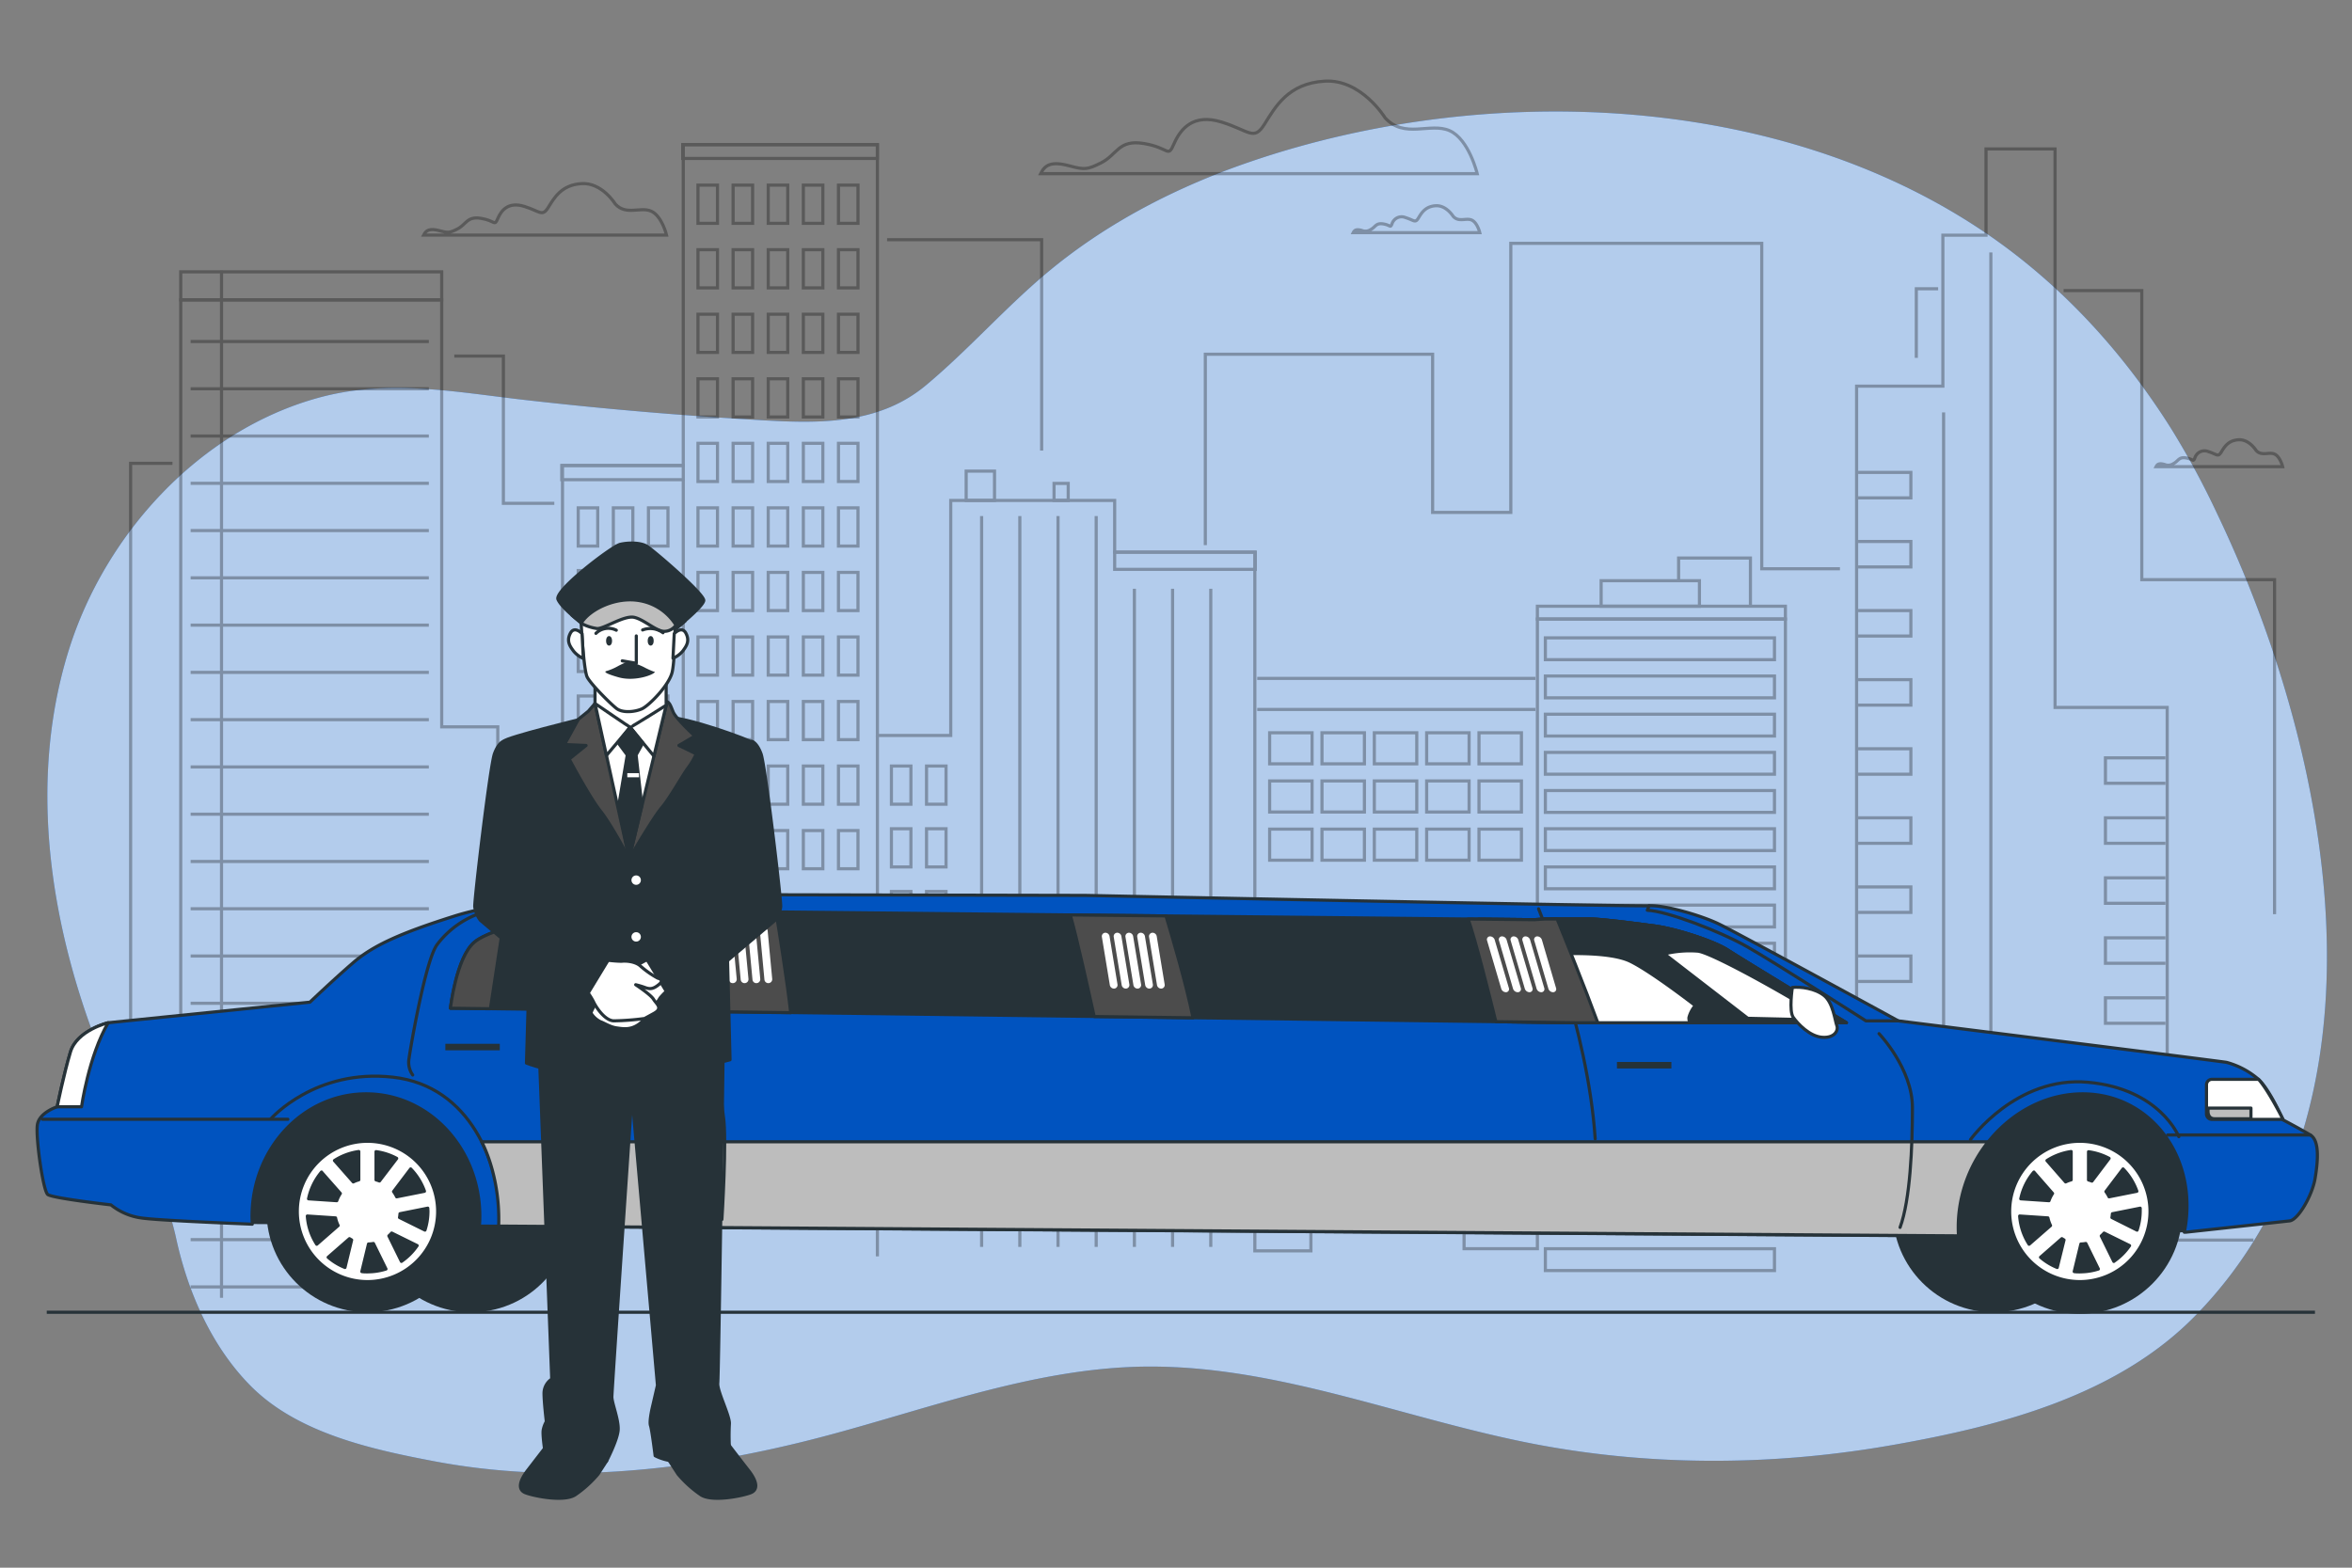 <svg xmlns="http://www.w3.org/2000/svg" viewBox="0 0 750 500"><rect x="0" y="0" width="750" height="500" fill="#808080" stroke="none"/><g id="freepik--background-simple--inject-177"><path d="M692.41,136.84c-13-20.68-29.06-39.37-48.52-54.7-66.9-52.7-167-57.37-245.3-30.53-23.14,7.93-45.23,19.21-64.12,34.88-13.73,11.39-25.49,24.93-39.18,36.37-14.38,12-32.16,12.28-50.22,11.28q-39-2.16-77.81-6.59c-22.54-2.58-43.77-6.8-66.1-.58C63.46,137.5,33.58,170.34,22,207.14c-14.5,46.22-4.58,97.12,15.38,141.26,6.91,15.28,15.21,30.2,18.81,46.64,3.74,17.09,11.29,34.55,24,47.24,14.85,14.77,38,19.93,58.09,23.74,38.87,7.4,78.86,3.31,117-6,36-8.76,72.69-23.9,110.57-24.16,42.5-.28,82.91,17.09,124.68,24.93,37.38,7,76.05,6.65,113.46,0,33.94-6,71-15.62,95.89-41,65.82-67.06,43.57-179.61,7.26-255.64A266.66,266.66,0,0,0,692.41,136.84Z" style="fill:#0053BF"></path><path d="M692.41,136.84c-13-20.68-29.06-39.37-48.52-54.7-66.9-52.7-167-57.37-245.3-30.53-23.14,7.93-45.23,19.21-64.12,34.88-13.73,11.39-25.49,24.93-39.18,36.37-14.38,12-32.16,12.28-50.22,11.28q-39-2.16-77.81-6.59c-22.54-2.58-43.77-6.8-66.1-.58C63.46,137.5,33.58,170.34,22,207.14c-14.5,46.22-4.58,97.12,15.38,141.26,6.91,15.28,15.21,30.2,18.81,46.64,3.74,17.09,11.29,34.55,24,47.24,14.85,14.77,38,19.93,58.09,23.74,38.87,7.4,78.86,3.31,117-6,36-8.76,72.69-23.9,110.57-24.16,42.5-.28,82.91,17.09,124.68,24.93,37.38,7,76.05,6.65,113.46,0,33.94-6,71-15.62,95.89-41,65.82-67.06,43.57-179.61,7.26-255.64A266.66,266.66,0,0,0,692.41,136.84Z" style="fill:#fff;opacity:0.7"></path></g><g id="freepik--Clouds--inject-177"><path d="M441.65,37.55S434.1,25.2,422.43,25.88s-15.78,8.24-19.21,13.73-4.8,2.06-13.72-.69-13,2.06-15.1,6.86-1.37,1.37-9.6,0-8.45,3.54-13.73,6.18c-4.3,2.15-5.22,2.24-10,.95-5.93-1.6-7.87-.27-9.24,2.48H471.05s-2.64-11-8.82-13.72S447.82,44.41,441.65,37.55Z" style="fill:none;stroke:#000;stroke-miterlimit:10;opacity:0.3"></path><path d="M196.19,65.05s-4.2-6.87-10.7-6.49-8.78,4.59-10.69,7.64-2.67,1.15-7.64-.38-7.25,1.14-8.4,3.82-.76.76-5.35,0-4.69,2-7.63,3.43c-2.4,1.2-2.91,1.25-5.55.53-3.3-.89-4.38-.14-5.15,1.38h77.47s-1.47-6.11-4.91-7.63S199.62,68.87,196.19,65.05Z" style="fill:none;stroke:#000;stroke-miterlimit:10;opacity:0.3"></path><path d="M719.4,143.64s-2.19-3.58-5.57-3.38-4.57,2.39-5.57,4-1.39.6-4-.2a3.22,3.22,0,0,0-4.37,2c-.6,1.39-.4.4-2.79,0s-2.45,1-4,1.79a3,3,0,0,1-2.89.28c-1.72-.47-2.28-.08-2.68.71h40.35s-.76-3.18-2.55-4S721.19,145.63,719.4,143.64Z" style="fill:none;stroke:#000;stroke-miterlimit:10;opacity:0.3"></path><path d="M463.39,69s-2.19-3.58-5.57-3.38-4.58,2.39-5.57,4-1.4.59-4-.2a3.22,3.22,0,0,0-4.38,2c-.59,1.39-.4.39-2.78,0s-2.45,1-4,1.79a3,3,0,0,1-2.89.27c-1.72-.46-2.28-.07-2.68.72h40.35s-.76-3.18-2.55-4S465.18,71,463.39,69Z" style="fill:none;stroke:#000;stroke-miterlimit:10;opacity:0.3"></path></g><g id="freepik--Buildings--inject-177"><g style="opacity:0.3"><polyline points="25.99 381.76 57.63 381.76 57.63 95.64 140.85 95.64 140.85 231.82 158.73 231.82 158.73 401.02 179.37 401.02 179.37 148.46 217.88 148.46 217.88 46.13 279.78 46.13 279.78 234.57 303.17 234.57 303.17 159.61 355.44 159.61 355.44 176.11 400.14 176.11 400.14 398.95 418.02 398.95 418.02 358.37 466.86 358.37 466.86 398.26 490.24 398.26 490.24 197.44 569.33 197.44 569.33 385.88 592.03 385.88 592.03 123.16 619.54 123.16 619.54 75.01 633.3 75.01 633.3 47.5 655.31 47.5 655.31 225.63 691.07 225.63 691.07 395.51 718.58 395.51" style="fill:none;stroke:#000;stroke-miterlimit:10"></polyline><rect x="57.63" y="86.7" width="83.22" height="8.94" style="fill:none;stroke:#000;stroke-miterlimit:10"></rect><rect x="179.13" y="148.46" width="38.75" height="4.53" style="fill:none;stroke:#000;stroke-miterlimit:10"></rect><rect x="217.7" y="46.13" width="62.08" height="4.4" style="fill:none;stroke:#000;stroke-miterlimit:10"></rect><rect x="308.09" y="150.26" width="9.04" height="9.34" style="fill:none;stroke:#000;stroke-miterlimit:10"></rect><rect x="336.11" y="154.18" width="4.52" height="5.42" style="fill:none;stroke:#000;stroke-miterlimit:10"></rect><rect x="355.44" y="176.11" width="44.85" height="5.48" style="fill:none;stroke:#000;stroke-miterlimit:10"></rect><rect x="490.24" y="193.35" width="79.08" height="4.09" style="fill:none;stroke:#000;stroke-miterlimit:10"></rect><rect x="510.57" y="185.21" width="31.34" height="8.14" style="fill:none;stroke:#000;stroke-miterlimit:10"></rect><polyline points="535.27 185.51 535.27 177.98 558.17 177.98 558.17 193.05" style="fill:none;stroke:#000;stroke-miterlimit:10"></polyline><polyline points="384.35 173.86 384.35 112.98 456.83 112.98 456.83 163.43 481.76 163.43 481.76 77.61 561.78 77.61 561.78 181.4 586.72 181.4" style="fill:none;stroke:#000;stroke-miterlimit:10"></polyline><polyline points="332.16 143.71 332.16 76.45 282.87 76.45" style="fill:none;stroke:#000;stroke-miterlimit:10"></polyline><polyline points="176.76 160.53 160.52 160.53 160.52 113.56 144.86 113.56" style="fill:none;stroke:#000;stroke-miterlimit:10"></polyline><polyline points="54.99 147.77 41.65 147.77 41.65 330.43" style="fill:none;stroke:#000;stroke-miterlimit:10"></polyline><polyline points="611.07 114.14 611.07 92.1 618.03 92.1" style="fill:none;stroke:#000;stroke-miterlimit:10"></polyline><polyline points="658.04 92.68 682.97 92.68 682.97 184.88 725.3 184.88 725.3 291.57" style="fill:none;stroke:#000;stroke-miterlimit:10"></polyline><rect x="222.57" y="59.05" width="6.22" height="12.18" style="fill:none;stroke:#000;stroke-miterlimit:10"></rect><rect x="233.77" y="59.05" width="6.22" height="12.18" style="fill:none;stroke:#000;stroke-miterlimit:10"></rect><rect x="244.97" y="59.05" width="6.22" height="12.18" style="fill:none;stroke:#000;stroke-miterlimit:10"></rect><rect x="256.17" y="59.05" width="6.22" height="12.18" style="fill:none;stroke:#000;stroke-miterlimit:10"></rect><rect x="267.37" y="59.05" width="6.22" height="12.18" style="fill:none;stroke:#000;stroke-miterlimit:10"></rect><rect x="222.57" y="79.64" width="6.22" height="12.18" style="fill:none;stroke:#000;stroke-miterlimit:10"></rect><rect x="233.77" y="79.64" width="6.22" height="12.18" style="fill:none;stroke:#000;stroke-miterlimit:10"></rect><rect x="244.97" y="79.64" width="6.22" height="12.18" style="fill:none;stroke:#000;stroke-miterlimit:10"></rect><rect x="256.17" y="79.64" width="6.22" height="12.18" style="fill:none;stroke:#000;stroke-miterlimit:10"></rect><rect x="267.37" y="79.64" width="6.22" height="12.18" style="fill:none;stroke:#000;stroke-miterlimit:10"></rect><rect x="222.57" y="100.22" width="6.22" height="12.18" style="fill:none;stroke:#000;stroke-miterlimit:10"></rect><rect x="233.77" y="100.22" width="6.22" height="12.18" style="fill:none;stroke:#000;stroke-miterlimit:10"></rect><rect x="244.97" y="100.22" width="6.22" height="12.18" style="fill:none;stroke:#000;stroke-miterlimit:10"></rect><rect x="256.17" y="100.22" width="6.22" height="12.18" style="fill:none;stroke:#000;stroke-miterlimit:10"></rect><rect x="267.37" y="100.22" width="6.22" height="12.18" style="fill:none;stroke:#000;stroke-miterlimit:10"></rect><rect x="222.57" y="120.81" width="6.22" height="12.18" style="fill:none;stroke:#000;stroke-miterlimit:10"></rect><rect x="233.77" y="120.81" width="6.22" height="12.18" style="fill:none;stroke:#000;stroke-miterlimit:10"></rect><rect x="244.97" y="120.81" width="6.22" height="12.18" style="fill:none;stroke:#000;stroke-miterlimit:10"></rect><rect x="256.17" y="120.81" width="6.22" height="12.18" style="fill:none;stroke:#000;stroke-miterlimit:10"></rect><rect x="267.37" y="120.81" width="6.22" height="12.18" style="fill:none;stroke:#000;stroke-miterlimit:10"></rect><rect x="222.57" y="141.39" width="6.22" height="12.18" style="fill:none;stroke:#000;stroke-miterlimit:10"></rect><rect x="233.77" y="141.39" width="6.22" height="12.18" style="fill:none;stroke:#000;stroke-miterlimit:10"></rect><rect x="244.97" y="141.39" width="6.22" height="12.18" style="fill:none;stroke:#000;stroke-miterlimit:10"></rect><rect x="256.17" y="141.39" width="6.22" height="12.18" style="fill:none;stroke:#000;stroke-miterlimit:10"></rect><rect x="267.37" y="141.39" width="6.22" height="12.18" style="fill:none;stroke:#000;stroke-miterlimit:10"></rect><rect x="222.57" y="161.98" width="6.22" height="12.18" style="fill:none;stroke:#000;stroke-miterlimit:10"></rect><rect x="233.77" y="161.98" width="6.22" height="12.18" style="fill:none;stroke:#000;stroke-miterlimit:10"></rect><rect x="244.97" y="161.98" width="6.22" height="12.18" style="fill:none;stroke:#000;stroke-miterlimit:10"></rect><rect x="256.17" y="161.98" width="6.22" height="12.18" style="fill:none;stroke:#000;stroke-miterlimit:10"></rect><rect x="267.37" y="161.98" width="6.22" height="12.18" style="fill:none;stroke:#000;stroke-miterlimit:10"></rect><rect x="184.38" y="161.98" width="6.22" height="12.18" style="fill:none;stroke:#000;stroke-miterlimit:10"></rect><rect x="195.58" y="161.98" width="6.22" height="12.18" style="fill:none;stroke:#000;stroke-miterlimit:10"></rect><rect x="206.78" y="161.98" width="6.22" height="12.18" style="fill:none;stroke:#000;stroke-miterlimit:10"></rect><rect x="184.38" y="181.98" width="6.22" height="12.18" style="fill:none;stroke:#000;stroke-miterlimit:10"></rect><rect x="195.58" y="181.98" width="6.22" height="12.18" style="fill:none;stroke:#000;stroke-miterlimit:10"></rect><rect x="206.78" y="181.98" width="6.22" height="12.18" style="fill:none;stroke:#000;stroke-miterlimit:10"></rect><rect x="184.38" y="201.99" width="6.22" height="12.18" style="fill:none;stroke:#000;stroke-miterlimit:10"></rect><rect x="195.58" y="201.99" width="6.22" height="12.18" style="fill:none;stroke:#000;stroke-miterlimit:10"></rect><rect x="206.78" y="201.99" width="6.22" height="12.18" style="fill:none;stroke:#000;stroke-miterlimit:10"></rect><rect x="184.38" y="221.99" width="6.22" height="12.18" style="fill:none;stroke:#000;stroke-miterlimit:10"></rect><rect x="195.58" y="221.99" width="6.22" height="12.18" style="fill:none;stroke:#000;stroke-miterlimit:10"></rect><rect x="206.78" y="221.99" width="6.22" height="12.18" style="fill:none;stroke:#000;stroke-miterlimit:10"></rect><rect x="184.38" y="242" width="6.22" height="12.18" style="fill:none;stroke:#000;stroke-miterlimit:10"></rect><rect x="195.58" y="242" width="6.22" height="12.18" style="fill:none;stroke:#000;stroke-miterlimit:10"></rect><rect x="206.78" y="242" width="6.22" height="12.18" style="fill:none;stroke:#000;stroke-miterlimit:10"></rect><rect x="184.38" y="262" width="6.22" height="12.18" style="fill:none;stroke:#000;stroke-miterlimit:10"></rect><rect x="195.58" y="262" width="6.22" height="12.18" style="fill:none;stroke:#000;stroke-miterlimit:10"></rect><rect x="206.78" y="262" width="6.22" height="12.18" style="fill:none;stroke:#000;stroke-miterlimit:10"></rect><rect x="184.38" y="282.01" width="6.22" height="12.18" style="fill:none;stroke:#000;stroke-miterlimit:10"></rect><rect x="195.58" y="282.01" width="6.22" height="12.18" style="fill:none;stroke:#000;stroke-miterlimit:10"></rect><rect x="206.78" y="282.01" width="6.22" height="12.18" style="fill:none;stroke:#000;stroke-miterlimit:10"></rect><rect x="184.38" y="302.01" width="6.22" height="12.18" style="fill:none;stroke:#000;stroke-miterlimit:10"></rect><rect x="195.58" y="302.01" width="6.22" height="12.18" style="fill:none;stroke:#000;stroke-miterlimit:10"></rect><rect x="206.78" y="302.01" width="6.22" height="12.18" style="fill:none;stroke:#000;stroke-miterlimit:10"></rect><rect x="184.38" y="322.02" width="6.22" height="12.18" style="fill:none;stroke:#000;stroke-miterlimit:10"></rect><rect x="195.58" y="322.02" width="6.22" height="12.18" style="fill:none;stroke:#000;stroke-miterlimit:10"></rect><rect x="206.78" y="322.02" width="6.22" height="12.18" style="fill:none;stroke:#000;stroke-miterlimit:10"></rect><rect x="184.38" y="342.02" width="6.22" height="12.18" style="fill:none;stroke:#000;stroke-miterlimit:10"></rect><rect x="195.58" y="342.02" width="6.22" height="12.18" style="fill:none;stroke:#000;stroke-miterlimit:10"></rect><rect x="206.78" y="342.02" width="6.22" height="12.18" style="fill:none;stroke:#000;stroke-miterlimit:10"></rect><rect x="184.38" y="362.03" width="6.22" height="12.18" style="fill:none;stroke:#000;stroke-miterlimit:10"></rect><rect x="195.58" y="362.03" width="6.22" height="12.18" style="fill:none;stroke:#000;stroke-miterlimit:10"></rect><rect x="206.78" y="362.03" width="6.22" height="12.18" style="fill:none;stroke:#000;stroke-miterlimit:10"></rect><rect x="284.25" y="244.32" width="6.22" height="12.18" style="fill:none;stroke:#000;stroke-miterlimit:10"></rect><rect x="295.45" y="244.32" width="6.22" height="12.18" style="fill:none;stroke:#000;stroke-miterlimit:10"></rect><rect x="284.25" y="264.32" width="6.22" height="12.18" style="fill:none;stroke:#000;stroke-miterlimit:10"></rect><rect x="295.45" y="264.32" width="6.22" height="12.18" style="fill:none;stroke:#000;stroke-miterlimit:10"></rect><rect x="284.25" y="284.33" width="6.22" height="12.18" style="fill:none;stroke:#000;stroke-miterlimit:10"></rect><rect x="295.45" y="284.33" width="6.22" height="12.18" style="fill:none;stroke:#000;stroke-miterlimit:10"></rect><rect x="284.25" y="304.33" width="6.22" height="12.18" style="fill:none;stroke:#000;stroke-miterlimit:10"></rect><rect x="295.45" y="304.33" width="6.22" height="12.18" style="fill:none;stroke:#000;stroke-miterlimit:10"></rect><rect x="284.25" y="324.34" width="6.22" height="12.18" style="fill:none;stroke:#000;stroke-miterlimit:10"></rect><rect x="295.45" y="324.34" width="6.22" height="12.18" style="fill:none;stroke:#000;stroke-miterlimit:10"></rect><rect x="284.25" y="344.34" width="6.22" height="12.18" style="fill:none;stroke:#000;stroke-miterlimit:10"></rect><rect x="295.45" y="344.34" width="6.22" height="12.18" style="fill:none;stroke:#000;stroke-miterlimit:10"></rect><rect x="284.25" y="364.35" width="6.22" height="12.18" style="fill:none;stroke:#000;stroke-miterlimit:10"></rect><rect x="295.45" y="364.35" width="6.22" height="12.18" style="fill:none;stroke:#000;stroke-miterlimit:10"></rect><rect x="222.57" y="182.56" width="6.22" height="12.18" style="fill:none;stroke:#000;stroke-miterlimit:10"></rect><rect x="233.77" y="182.56" width="6.22" height="12.18" style="fill:none;stroke:#000;stroke-miterlimit:10"></rect><rect x="244.97" y="182.56" width="6.22" height="12.18" style="fill:none;stroke:#000;stroke-miterlimit:10"></rect><rect x="256.17" y="182.56" width="6.22" height="12.18" style="fill:none;stroke:#000;stroke-miterlimit:10"></rect><rect x="267.37" y="182.56" width="6.22" height="12.18" style="fill:none;stroke:#000;stroke-miterlimit:10"></rect><rect x="222.57" y="203.15" width="6.22" height="12.18" style="fill:none;stroke:#000;stroke-miterlimit:10"></rect><rect x="233.77" y="203.15" width="6.22" height="12.18" style="fill:none;stroke:#000;stroke-miterlimit:10"></rect><rect x="244.97" y="203.15" width="6.22" height="12.18" style="fill:none;stroke:#000;stroke-miterlimit:10"></rect><rect x="256.17" y="203.15" width="6.22" height="12.18" style="fill:none;stroke:#000;stroke-miterlimit:10"></rect><rect x="267.37" y="203.15" width="6.22" height="12.18" style="fill:none;stroke:#000;stroke-miterlimit:10"></rect><rect x="222.57" y="223.73" width="6.22" height="12.18" style="fill:none;stroke:#000;stroke-miterlimit:10"></rect><rect x="233.77" y="223.73" width="6.22" height="12.18" style="fill:none;stroke:#000;stroke-miterlimit:10"></rect><rect x="244.97" y="223.73" width="6.22" height="12.18" style="fill:none;stroke:#000;stroke-miterlimit:10"></rect><rect x="256.17" y="223.73" width="6.22" height="12.18" style="fill:none;stroke:#000;stroke-miterlimit:10"></rect><rect x="267.37" y="223.73" width="6.22" height="12.18" style="fill:none;stroke:#000;stroke-miterlimit:10"></rect><rect x="222.57" y="244.32" width="6.22" height="12.18" style="fill:none;stroke:#000;stroke-miterlimit:10"></rect><rect x="233.77" y="244.32" width="6.22" height="12.18" style="fill:none;stroke:#000;stroke-miterlimit:10"></rect><rect x="244.97" y="244.32" width="6.22" height="12.18" style="fill:none;stroke:#000;stroke-miterlimit:10"></rect><rect x="256.17" y="244.32" width="6.22" height="12.18" style="fill:none;stroke:#000;stroke-miterlimit:10"></rect><rect x="267.37" y="244.32" width="6.22" height="12.18" style="fill:none;stroke:#000;stroke-miterlimit:10"></rect><rect x="222.57" y="264.9" width="6.22" height="12.18" style="fill:none;stroke:#000;stroke-miterlimit:10"></rect><rect x="233.77" y="264.9" width="6.22" height="12.18" style="fill:none;stroke:#000;stroke-miterlimit:10"></rect><rect x="244.97" y="264.9" width="6.22" height="12.18" style="fill:none;stroke:#000;stroke-miterlimit:10"></rect><rect x="256.17" y="264.9" width="6.22" height="12.18" style="fill:none;stroke:#000;stroke-miterlimit:10"></rect><rect x="267.37" y="264.9" width="6.22" height="12.18" style="fill:none;stroke:#000;stroke-miterlimit:10"></rect><rect x="222.57" y="285.49" width="6.22" height="12.18" style="fill:none;stroke:#000;stroke-miterlimit:10"></rect><rect x="233.77" y="285.49" width="6.22" height="12.18" style="fill:none;stroke:#000;stroke-miterlimit:10"></rect><rect x="244.97" y="285.49" width="6.22" height="12.18" style="fill:none;stroke:#000;stroke-miterlimit:10"></rect><rect x="256.17" y="285.49" width="6.22" height="12.18" style="fill:none;stroke:#000;stroke-miterlimit:10"></rect><rect x="267.37" y="285.49" width="6.22" height="12.18" style="fill:none;stroke:#000;stroke-miterlimit:10"></rect><rect x="222.57" y="306.07" width="6.22" height="12.18" style="fill:none;stroke:#000;stroke-miterlimit:10"></rect><rect x="233.77" y="306.07" width="6.22" height="12.18" style="fill:none;stroke:#000;stroke-miterlimit:10"></rect><rect x="244.97" y="306.07" width="6.22" height="12.18" style="fill:none;stroke:#000;stroke-miterlimit:10"></rect><rect x="256.17" y="306.07" width="6.22" height="12.18" style="fill:none;stroke:#000;stroke-miterlimit:10"></rect><rect x="267.37" y="306.07" width="6.22" height="12.18" style="fill:none;stroke:#000;stroke-miterlimit:10"></rect><rect x="222.57" y="326.66" width="6.22" height="12.18" style="fill:none;stroke:#000;stroke-miterlimit:10"></rect><rect x="233.77" y="326.66" width="6.22" height="12.18" style="fill:none;stroke:#000;stroke-miterlimit:10"></rect><rect x="244.97" y="326.66" width="6.22" height="12.18" style="fill:none;stroke:#000;stroke-miterlimit:10"></rect><rect x="256.17" y="326.66" width="6.22" height="12.18" style="fill:none;stroke:#000;stroke-miterlimit:10"></rect><rect x="267.37" y="326.66" width="6.22" height="12.18" style="fill:none;stroke:#000;stroke-miterlimit:10"></rect><rect x="222.57" y="347.24" width="6.22" height="12.18" style="fill:none;stroke:#000;stroke-miterlimit:10"></rect><rect x="233.77" y="347.24" width="6.22" height="12.18" style="fill:none;stroke:#000;stroke-miterlimit:10"></rect><rect x="244.97" y="347.24" width="6.22" height="12.18" style="fill:none;stroke:#000;stroke-miterlimit:10"></rect><rect x="256.17" y="347.24" width="6.22" height="12.18" style="fill:none;stroke:#000;stroke-miterlimit:10"></rect><rect x="267.37" y="347.24" width="6.22" height="12.18" style="fill:none;stroke:#000;stroke-miterlimit:10"></rect><rect x="222.57" y="368.41" width="6.22" height="12.18" style="fill:none;stroke:#000;stroke-miterlimit:10"></rect><rect x="233.77" y="368.41" width="6.22" height="12.18" style="fill:none;stroke:#000;stroke-miterlimit:10"></rect><rect x="244.97" y="368.41" width="6.22" height="12.18" style="fill:none;stroke:#000;stroke-miterlimit:10"></rect><rect x="256.17" y="368.41" width="6.22" height="12.18" style="fill:none;stroke:#000;stroke-miterlimit:10"></rect><rect x="267.37" y="368.41" width="6.22" height="12.18" style="fill:none;stroke:#000;stroke-miterlimit:10"></rect><line x1="217.88" y1="152.99" x2="217.88" y2="401.17" style="fill:none;stroke:#000;stroke-miterlimit:10"></line><line x1="313.02" y1="164.59" x2="313.02" y2="397.69" style="fill:none;stroke:#000;stroke-miterlimit:10"></line><line x1="325.2" y1="164.59" x2="325.2" y2="397.69" style="fill:none;stroke:#000;stroke-miterlimit:10"></line><line x1="337.38" y1="164.59" x2="337.38" y2="397.69" style="fill:none;stroke:#000;stroke-miterlimit:10"></line><line x1="349.55" y1="164.59" x2="349.55" y2="397.69" style="fill:none;stroke:#000;stroke-miterlimit:10"></line><line x1="361.73" y1="187.78" x2="361.73" y2="397.69" style="fill:none;stroke:#000;stroke-miterlimit:10"></line><line x1="373.91" y1="187.78" x2="373.91" y2="397.69" style="fill:none;stroke:#000;stroke-miterlimit:10"></line><line x1="386.09" y1="187.78" x2="386.09" y2="397.69" style="fill:none;stroke:#000;stroke-miterlimit:10"></line><line x1="60.79" y1="108.92" x2="136.75" y2="108.92" style="fill:none;stroke:#000;stroke-miterlimit:10"></line><line x1="60.79" y1="124" x2="136.75" y2="124" style="fill:none;stroke:#000;stroke-miterlimit:10"></line><line x1="60.79" y1="139.07" x2="136.75" y2="139.07" style="fill:none;stroke:#000;stroke-miterlimit:10"></line><line x1="60.79" y1="154.15" x2="136.75" y2="154.15" style="fill:none;stroke:#000;stroke-miterlimit:10"></line><line x1="60.79" y1="169.22" x2="136.75" y2="169.22" style="fill:none;stroke:#000;stroke-miterlimit:10"></line><line x1="60.79" y1="184.3" x2="136.75" y2="184.3" style="fill:none;stroke:#000;stroke-miterlimit:10"></line><line x1="60.79" y1="199.38" x2="136.75" y2="199.38" style="fill:none;stroke:#000;stroke-miterlimit:10"></line><line x1="60.79" y1="214.45" x2="136.75" y2="214.45" style="fill:none;stroke:#000;stroke-miterlimit:10"></line><line x1="60.79" y1="229.53" x2="136.75" y2="229.53" style="fill:none;stroke:#000;stroke-miterlimit:10"></line><line x1="60.79" y1="244.61" x2="136.75" y2="244.61" style="fill:none;stroke:#000;stroke-miterlimit:10"></line><line x1="60.79" y1="259.68" x2="136.75" y2="259.68" style="fill:none;stroke:#000;stroke-miterlimit:10"></line><line x1="60.79" y1="274.76" x2="136.75" y2="274.76" style="fill:none;stroke:#000;stroke-miterlimit:10"></line><line x1="60.79" y1="289.84" x2="136.75" y2="289.84" style="fill:none;stroke:#000;stroke-miterlimit:10"></line><line x1="60.79" y1="304.91" x2="136.75" y2="304.91" style="fill:none;stroke:#000;stroke-miterlimit:10"></line><line x1="60.79" y1="319.99" x2="136.75" y2="319.99" style="fill:none;stroke:#000;stroke-miterlimit:10"></line><line x1="60.79" y1="335.06" x2="136.75" y2="335.06" style="fill:none;stroke:#000;stroke-miterlimit:10"></line><line x1="60.79" y1="350.14" x2="136.75" y2="350.14" style="fill:none;stroke:#000;stroke-miterlimit:10"></line><line x1="60.79" y1="365.22" x2="136.75" y2="365.22" style="fill:none;stroke:#000;stroke-miterlimit:10"></line><line x1="60.79" y1="380.29" x2="136.75" y2="380.29" style="fill:none;stroke:#000;stroke-miterlimit:10"></line><line x1="60.79" y1="395.37" x2="136.75" y2="395.37" style="fill:none;stroke:#000;stroke-miterlimit:10"></line><line x1="60.79" y1="410.45" x2="136.75" y2="410.45" style="fill:none;stroke:#000;stroke-miterlimit:10"></line><line x1="70.64" y1="86.31" x2="70.64" y2="413.92" style="fill:none;stroke:#000;stroke-miterlimit:10"></line><polyline points="592.51 150.67 609.33 150.67 609.33 158.79 592.51 158.79" style="fill:none;stroke:#000;stroke-miterlimit:10"></polyline><polyline points="690.51 241.71 671.38 241.71 671.38 249.82 690.51 249.82" style="fill:none;stroke:#000;stroke-miterlimit:10"></polyline><polyline points="690.51 260.84 671.38 260.84 671.38 268.96 690.51 268.96" style="fill:none;stroke:#000;stroke-miterlimit:10"></polyline><polyline points="690.51 279.98 671.38 279.98 671.38 288.1 690.51 288.1" style="fill:none;stroke:#000;stroke-miterlimit:10"></polyline><polyline points="690.51 299.11 671.38 299.11 671.38 307.23 690.51 307.23" style="fill:none;stroke:#000;stroke-miterlimit:10"></polyline><polyline points="690.51 318.25 671.38 318.25 671.38 326.37 690.51 326.37" style="fill:none;stroke:#000;stroke-miterlimit:10"></polyline><polyline points="690.51 337.38 671.38 337.38 671.38 345.5 690.51 345.5" style="fill:none;stroke:#000;stroke-miterlimit:10"></polyline><polyline points="690.51 356.52 671.38 356.52 671.38 364.64 690.51 364.64" style="fill:none;stroke:#000;stroke-miterlimit:10"></polyline><polyline points="690.51 375.65 671.38 375.65 671.38 383.77 690.51 383.77" style="fill:none;stroke:#000;stroke-miterlimit:10"></polyline><polyline points="592.51 172.7 609.33 172.7 609.33 180.82 592.51 180.82" style="fill:none;stroke:#000;stroke-miterlimit:10"></polyline><polyline points="592.51 194.74 609.33 194.74 609.33 202.86 592.51 202.86" style="fill:none;stroke:#000;stroke-miterlimit:10"></polyline><polyline points="592.51 216.77 609.33 216.77 609.33 224.89 592.51 224.89" style="fill:none;stroke:#000;stroke-miterlimit:10"></polyline><polyline points="592.51 238.81 609.33 238.81 609.33 246.93 592.51 246.93" style="fill:none;stroke:#000;stroke-miterlimit:10"></polyline><polyline points="592.51 260.84 609.33 260.84 609.33 268.96 592.51 268.96" style="fill:none;stroke:#000;stroke-miterlimit:10"></polyline><polyline points="592.51 282.88 609.33 282.88 609.33 291 592.51 291" style="fill:none;stroke:#000;stroke-miterlimit:10"></polyline><polyline points="592.51 304.91 609.33 304.91 609.33 313.03 592.51 313.03" style="fill:none;stroke:#000;stroke-miterlimit:10"></polyline><polyline points="592.51 326.95 609.33 326.95 609.33 335.06 592.51 335.06" style="fill:none;stroke:#000;stroke-miterlimit:10"></polyline><polyline points="592.51 348.98 609.33 348.98 609.33 357.1 592.51 357.1" style="fill:none;stroke:#000;stroke-miterlimit:10"></polyline><rect x="492.78" y="203.44" width="73.06" height="6.96" style="fill:none;stroke:#000;stroke-miterlimit:10"></rect><rect x="492.78" y="215.61" width="73.06" height="6.96" style="fill:none;stroke:#000;stroke-miterlimit:10"></rect><rect x="492.78" y="227.79" width="73.06" height="6.96" style="fill:none;stroke:#000;stroke-miterlimit:10"></rect><rect x="492.78" y="239.97" width="73.06" height="6.96" style="fill:none;stroke:#000;stroke-miterlimit:10"></rect><rect x="492.78" y="252.14" width="73.06" height="6.96" style="fill:none;stroke:#000;stroke-miterlimit:10"></rect><rect x="492.78" y="264.32" width="73.06" height="6.96" style="fill:none;stroke:#000;stroke-miterlimit:10"></rect><rect x="492.78" y="276.5" width="73.06" height="6.96" style="fill:none;stroke:#000;stroke-miterlimit:10"></rect><rect x="492.78" y="288.68" width="73.06" height="6.96" style="fill:none;stroke:#000;stroke-miterlimit:10"></rect><rect x="492.78" y="300.85" width="73.06" height="6.96" style="fill:none;stroke:#000;stroke-miterlimit:10"></rect><rect x="492.78" y="313.03" width="73.06" height="6.96" style="fill:none;stroke:#000;stroke-miterlimit:10"></rect><rect x="492.78" y="325.21" width="73.06" height="6.96" style="fill:none;stroke:#000;stroke-miterlimit:10"></rect><rect x="492.78" y="337.38" width="73.06" height="6.96" style="fill:none;stroke:#000;stroke-miterlimit:10"></rect><rect x="492.78" y="349.56" width="73.06" height="6.96" style="fill:none;stroke:#000;stroke-miterlimit:10"></rect><rect x="492.78" y="361.74" width="73.06" height="6.96" style="fill:none;stroke:#000;stroke-miterlimit:10"></rect><rect x="492.78" y="373.91" width="73.06" height="6.96" style="fill:none;stroke:#000;stroke-miterlimit:10"></rect><rect x="492.78" y="386.09" width="73.06" height="6.96" style="fill:none;stroke:#000;stroke-miterlimit:10"></rect><rect x="492.78" y="398.27" width="73.06" height="6.96" style="fill:none;stroke:#000;stroke-miterlimit:10"></rect><line x1="619.77" y1="131.53" x2="619.77" y2="400.59" style="fill:none;stroke:#000;stroke-miterlimit:10"></line><line x1="634.84" y1="80.51" x2="634.84" y2="400.59" style="fill:none;stroke:#000;stroke-miterlimit:10"></line><rect x="424.94" y="339.12" width="36.53" height="19.14" style="fill:none;stroke:#000;stroke-miterlimit:10"></rect><rect x="433.63" y="305.49" width="19.14" height="33.63" style="fill:none;stroke:#000;stroke-miterlimit:10"></rect><line x1="279.78" y1="234.58" x2="279.78" y2="400.71" style="fill:none;stroke:#000;stroke-miterlimit:10"></line><line x1="489.61" y1="216.37" x2="400.9" y2="216.37" style="fill:none;stroke:#000;stroke-miterlimit:10"></line><line x1="489.61" y1="226.28" x2="400.9" y2="226.28" style="fill:none;stroke:#000;stroke-miterlimit:10"></line><rect x="404.86" y="233.71" width="13.53" height="9.91" style="fill:none;stroke:#000;stroke-miterlimit:10"></rect><rect x="421.55" y="233.71" width="13.53" height="9.91" style="fill:none;stroke:#000;stroke-miterlimit:10"></rect><rect x="438.24" y="233.71" width="13.53" height="9.91" style="fill:none;stroke:#000;stroke-miterlimit:10"></rect><rect x="454.93" y="233.71" width="13.53" height="9.91" style="fill:none;stroke:#000;stroke-miterlimit:10"></rect><rect x="471.62" y="233.71" width="13.53" height="9.91" style="fill:none;stroke:#000;stroke-miterlimit:10"></rect><rect x="404.86" y="249.07" width="13.53" height="9.91" style="fill:none;stroke:#000;stroke-miterlimit:10"></rect><rect x="421.55" y="249.07" width="13.53" height="9.91" style="fill:none;stroke:#000;stroke-miterlimit:10"></rect><rect x="438.24" y="249.07" width="13.53" height="9.91" style="fill:none;stroke:#000;stroke-miterlimit:10"></rect><rect x="454.93" y="249.07" width="13.53" height="9.91" style="fill:none;stroke:#000;stroke-miterlimit:10"></rect><rect x="471.62" y="249.07" width="13.53" height="9.91" style="fill:none;stroke:#000;stroke-miterlimit:10"></rect><rect x="404.86" y="264.44" width="13.53" height="9.91" style="fill:none;stroke:#000;stroke-miterlimit:10"></rect><rect x="421.55" y="264.44" width="13.53" height="9.91" style="fill:none;stroke:#000;stroke-miterlimit:10"></rect><rect x="438.24" y="264.44" width="13.53" height="9.91" style="fill:none;stroke:#000;stroke-miterlimit:10"></rect><rect x="454.93" y="264.44" width="13.53" height="9.91" style="fill:none;stroke:#000;stroke-miterlimit:10"></rect><rect x="471.62" y="264.44" width="13.53" height="9.91" style="fill:none;stroke:#000;stroke-miterlimit:10"></rect><rect x="404.86" y="292.19" width="13.53" height="9.91" style="fill:none;stroke:#000;stroke-miterlimit:10"></rect><rect x="421.55" y="292.19" width="13.53" height="9.91" style="fill:none;stroke:#000;stroke-miterlimit:10"></rect><rect x="438.24" y="292.19" width="13.53" height="9.91" style="fill:none;stroke:#000;stroke-miterlimit:10"></rect><rect x="454.93" y="292.19" width="13.53" height="9.91" style="fill:none;stroke:#000;stroke-miterlimit:10"></rect><rect x="471.62" y="292.19" width="13.53" height="9.91" style="fill:none;stroke:#000;stroke-miterlimit:10"></rect></g></g><g id="freepik--Floor--inject-177"><line x1="14.91" y1="418.53" x2="738.19" y2="418.53" style="fill:none;stroke:#263238;stroke-miterlimit:10"></line></g><g id="freepik--Limousine--inject-177"><circle cx="150.24" cy="386.35" r="32.18" transform="translate(-34.09 15.05) rotate(-5.15)" style="fill:#263238"></circle><circle cx="635.75" cy="386.35" r="32.18" style="fill:#263238"></circle><path d="M80.44,390.4l544.09,3.76L697,393l4-16s3.31-13.22-4.63-23.14-23.14-19.17-35.7-16.53-556.68,0-556.68,0-29.75,7.27-35,29.09S80.44,390.4,80.44,390.4Z" style="fill:#263238"></path><circle cx="117.18" cy="386.35" r="32.18" style="fill:#263238"></circle><path d="M117.18,364a22.38,22.38,0,1,0,22.38,22.38A22.38,22.38,0,0,0,117.18,364Zm18.17,15.95-8.86,1.76a10.66,10.66,0,0,0-1-1.67l5.46-7.22A19.41,19.41,0,0,1,135.35,379.92Zm-8.86-10.47L121,376.67a9.28,9.28,0,0,0-1.09-.36v-9A19.18,19.18,0,0,1,126.49,369.45Zm-12.08-2.18v9a10.61,10.61,0,0,0-1.76.66l-6-6.81A19.24,19.24,0,0,1,114.41,367.27Zm-11.88,6.54,6,6.8a10.57,10.57,0,0,0-1.14,2.31l-9-.6A19.35,19.35,0,0,1,102.53,373.81Zm-1.53,23a19.09,19.09,0,0,1-3-9l9,.6a10.18,10.18,0,0,0,.83,2.44Zm3.64,4.16,6.8-5.94c.22.14.45.28.69.41L110,404.25A19.15,19.15,0,0,1,104.64,401Zm12.54,4.65c-.61,0-1.21,0-1.8-.09l2.13-8.8a10.19,10.19,0,0,0,1.57-.16l4,8.14A19.26,19.26,0,0,1,117.18,405.64ZM128,402.31l-4-8.14a9.56,9.56,0,0,0,.9-.9l8.12,4A19.25,19.25,0,0,1,128,402.31Zm-.6-14a9.75,9.75,0,0,0,.15-1.21l8.86-1.77c0,.34.05.67.05,1a19.27,19.27,0,0,1-.95,6Z" style="fill:#fff;stroke:#263238;stroke-linecap:round;stroke-linejoin:round"></path><circle cx="663.22" cy="386.35" r="32.18" style="fill:#263238;stroke:#263238;stroke-linecap:round;stroke-linejoin:round"></circle><path d="M663.22,364a22.38,22.38,0,1,0,22.37,22.38A22.38,22.38,0,0,0,663.22,364Zm18.17,15.95-8.86,1.76a10.66,10.66,0,0,0-1-1.67l5.46-7.22A19.41,19.41,0,0,1,681.39,379.92Zm-8.86-10.47-5.46,7.22a9.93,9.93,0,0,0-1.09-.36v-9A19.25,19.25,0,0,1,672.53,369.45Zm-12.08-2.18v9a11.07,11.07,0,0,0-1.77.66l-5.95-6.81A19.34,19.34,0,0,1,660.45,367.27Zm-11.88,6.54,5.95,6.8a10.57,10.57,0,0,0-1.14,2.31l-9-.6A19.14,19.14,0,0,1,648.57,373.81Zm-1.54,23a19.19,19.19,0,0,1-3-9l9,.6a10.66,10.66,0,0,0,.84,2.44Zm3.65,4.16,6.8-5.94c.22.14.45.28.69.41L656,404.25A19.15,19.15,0,0,1,650.68,401Zm12.54,4.65c-.61,0-1.21,0-1.8-.09l2.13-8.8a10.19,10.19,0,0,0,1.57-.16l4,8.14A19.26,19.26,0,0,1,663.22,405.64Zm10.83-3.33-4-8.14a9.56,9.56,0,0,0,.9-.9l8.12,4A19.25,19.25,0,0,1,674.05,402.31Zm-.6-14a12.12,12.12,0,0,0,.15-1.21l8.86-1.77c0,.34,0,.67,0,1a19.27,19.27,0,0,1-1,6Z" style="fill:#fff;stroke:#263238;stroke-linecap:round;stroke-linejoin:round"></path><path d="M736.73,362c-3-1.81-8.72-4.82-8.72-4.82s-4.22-9.62-7.82-12.93A25.8,25.8,0,0,0,710,338.83c-1.5-.3-104.66-13.23-104.66-13.23s-51.73-28.28-57.44-31-17.15-6-22-5.72-179.85-3.3-179.85-3.3l-155.19-.31s-28.87,1.51-46,6.92S119,301.54,112.67,307s-13.84,12.63-13.84,12.63L34.47,326.2s-9.92,2.4-12,9.32S18.23,353,18.23,353s-5.71,1.81-6.31,5.72,1.8,21.05,3.3,22.25,20.15,3.31,20.15,3.31a19.75,19.75,0,0,0,9.93,4.21c4.91.7,26,1.59,35.14,1.95,0-.82-.07-1.63-.07-2.46,0-21.6,16.32-39.11,36.38-39.11S153.06,366.36,153,388c0,1-.05,2-.13,3.05l471.63,3.15a43.15,43.15,0,0,1,.05-6.22c1.78-21.6,19.48-39.11,39.55-39.11S699,366.36,697.24,388a43.46,43.46,0,0,1-.71,5h.5s30.37-3.3,33.08-3.61,7.22-8.12,8.12-13.53S739.73,363.79,736.73,362Z" style="fill:#0053BF;stroke:#263238;stroke-linecap:round;stroke-linejoin:round"></path><path d="M720.19,344.24H705.34A1.74,1.74,0,0,0,703.6,346v9.29a1.73,1.73,0,0,0,1.74,1.73H728S723.31,347.64,720.19,344.24Z" style="fill:#fff;stroke:#263238;stroke-linecap:round;stroke-linejoin:round"></path><path d="M704.14,353.41h13.64v3.41H706.16c-1.82,0-2.3-1.62-2-3.41Z" style="fill:#bdbdbd;stroke:#263238;stroke-linecap:round;stroke-linejoin:round"></path><line x1="736.73" y1="361.99" x2="691.21" y2="361.99" style="fill:none;stroke:#263238;stroke-linecap:round;stroke-linejoin:round"></line><line x1="13.54" y1="356.98" x2="91.78" y2="356.98" style="fill:none;stroke:#263238;stroke-linecap:round;stroke-linejoin:round"></line><path d="M86.46,356.75s14.12-16,38.89-13.19,34,27.78,34,44.9" style="fill:none;stroke:#263238;stroke-linecap:round;stroke-linejoin:round"></path><path d="M628.34,363.47s14.59-20.37,37.5-18.29,28.94,17.36,28.94,17.36" style="fill:none;stroke:#263238;stroke-linecap:round;stroke-linejoin:round"></path><path d="M634,364.16H153.59s6,10.74,5.42,26.89l465.52,3.11a43.15,43.15,0,0,1,.05-6.22A44.13,44.13,0,0,1,634,364.16Z" style="fill:#bdbdbd;stroke:#263238;stroke-linecap:round;stroke-linejoin:round"></path><path d="M490.62,289.86s15.74,38.19,18.05,73.37" style="fill:none;stroke:#263238;stroke-linecap:round;stroke-linejoin:round"></path><path d="M605.3,325.6H595s-29.4-18.85-38-23.71-25.46-11.34-31.71-11.57l.56-1.42" style="fill:none;stroke:#263238;stroke-linecap:round;stroke-linejoin:round"></path><path d="M599.18,329.67s10.65,11.11,10.65,23.61-.7,29.4-3.94,38.19" style="fill:none;stroke:#263238;stroke-linecap:round;stroke-linejoin:round"></path><path d="M224.65,286.85l.23,2.77s4.63,59.26,5.79,66.44-.47,32.87-.47,32.87" style="fill:none;stroke:#263238;stroke-linecap:round;stroke-linejoin:round"></path><path d="M551,303.05c-4.17-2.78-16.2-6.71-22.92-7.64s-17.59-2.31-21.06-2.31H492.7l-3.47.23-271.06-2.78s-30.79.23-35.88.93-25.23,4.16-31,9-7.64,21.07-7.64,21.07l359.25,4.63h85.88S555.2,305.83,551,303.05Z" style="fill:#263238;stroke:#263238;stroke-linecap:round;stroke-linejoin:round"></path><path d="M480.6,325.91l22.28.29h85.88S555.2,305.83,551,303.05s-16.2-6.71-22.92-7.64-17.59-2.31-21.06-2.31H492.7l-3.47.23-17.67-.18Z" style="fill:#fff;stroke:#263238;stroke-linecap:round;stroke-linejoin:round"></path><path d="M551,303.05c-4.17-2.78-16.2-6.71-22.92-7.64s-17.59-2.31-21.06-2.31h-12.4l3.13,11.13s15.33-.87,22,2.31,20.83,14.17,20.83,14.17a9.94,9.94,0,0,0-2,3.77,3.09,3.09,0,0,0,.33,1.72h49.87S555.2,305.83,551,303.05Zm-20.28,1.18a33.77,33.77,0,0,1,10.71-.87c5.2.58,37,18.8,40.78,22l-24.87-.58Z" style="fill:#263238;stroke:#263238;stroke-linecap:round;stroke-linejoin:round"></path><path d="M496.52,293.1H492.7l-3.47.23-21.12-.22c2.14,5.52,7.37,26.58,8.89,32.75l25.88.34h6.62C505.41,315,499,299.2,496.52,293.1Z" style="fill:#4c4c4c;stroke:#263238;stroke-linecap:round;stroke-linejoin:round"></path><path d="M160.27,296.31c-3.83,1.23-7.15,2.64-9,4.19-5.79,4.86-7.64,21.07-7.64,21.07l12.75.16Z" style="fill:#4c4c4c;stroke:#263238;stroke-linecap:round;stroke-linejoin:round"></path><path d="M371.8,292.12l-30.51-.31c2.2,7.79,6,25.09,7.63,32.4l31.51.41C378.32,314,373.51,297.79,371.8,292.12Z" style="fill:#4c4c4c;stroke:#263238;stroke-linecap:round;stroke-linejoin:round"></path><path d="M247.46,290.85l-29-.3.2,32,33.48.44C251.07,313.16,248.42,296.7,247.46,290.85Z" style="fill:#4c4c4c;stroke:#263238;stroke-linecap:round;stroke-linejoin:round"></path><rect x="515.61" y="338.7" width="17.36" height="2.08" style="fill:#263238"></rect><rect x="142.01" y="332.91" width="17.36" height="2.08" style="fill:#263238"></rect><path d="M131.6,342.86a6.94,6.94,0,0,1-1.16-5.32c.46-3.47,5.32-31.71,9-36.34a29.16,29.16,0,0,1,13.88-10" style="fill:none;stroke:#263238;stroke-linecap:round;stroke-linejoin:round"></path><path d="M34.47,326.2s-9.92,2.4-12,9.32S18.23,353,18.23,353H26s2.28-16.21,8.48-26.77Z" style="fill:#fff;stroke:#263238;stroke-linecap:round;stroke-linejoin:round"></path><path d="M229.91,313.57a1.24,1.24,0,0,1-1.24-1.13l-1.45-15.33a1.24,1.24,0,0,1,1.13-1.35,1.23,1.23,0,0,1,1.35,1.12l1.45,15.33a1.24,1.24,0,0,1-1.12,1.35Z" style="fill:#fff"></path><path d="M233.67,313.57a1.24,1.24,0,0,1-1.24-1.13L231,297.11a1.24,1.24,0,0,1,2.47-.23l1.45,15.33a1.24,1.24,0,0,1-1.12,1.35Z" style="fill:#fff"></path><path d="M237.43,313.57a1.24,1.24,0,0,1-1.24-1.13l-1.44-15.33a1.24,1.24,0,0,1,2.47-.23l1.45,15.33a1.24,1.24,0,0,1-1.12,1.35Z" style="fill:#fff"></path><path d="M241.19,313.57a1.24,1.24,0,0,1-1.24-1.13l-1.44-15.33a1.24,1.24,0,0,1,2.47-.23l1.45,15.33a1.24,1.24,0,0,1-1.12,1.35Z" style="fill:#fff"></path><path d="M245,313.57a1.25,1.25,0,0,1-1.24-1.13l-1.44-15.33a1.24,1.24,0,0,1,2.47-.23l1.45,15.33a1.24,1.24,0,0,1-1.12,1.35Z" style="fill:#fff"></path><path d="M355.22,315.31a1.37,1.37,0,0,1-1.32-1.13l-2.53-15.33a1.14,1.14,0,0,1,1-1.36,1.36,1.36,0,0,1,1.44,1.12l2.53,15.33a1.15,1.15,0,0,1-1,1.36Z" style="fill:#fff"></path><path d="M359,315.31a1.37,1.37,0,0,1-1.32-1.13l-2.53-15.33a1.14,1.14,0,0,1,1-1.36,1.36,1.36,0,0,1,1.44,1.12l2.53,15.33a1.15,1.15,0,0,1-1,1.36Z" style="fill:#fff"></path><path d="M362.74,315.31a1.37,1.37,0,0,1-1.32-1.13l-2.53-15.33a1.14,1.14,0,0,1,1-1.36,1.36,1.36,0,0,1,1.44,1.12l2.53,15.33a1.14,1.14,0,0,1-1,1.36Z" style="fill:#fff"></path><path d="M366.5,315.31a1.37,1.37,0,0,1-1.32-1.13l-2.53-15.33a1.14,1.14,0,0,1,1-1.36,1.36,1.36,0,0,1,1.44,1.12l2.53,15.33a1.14,1.14,0,0,1-1,1.36Z" style="fill:#fff"></path><path d="M370.26,315.31a1.37,1.37,0,0,1-1.32-1.13l-2.53-15.33a1.15,1.15,0,0,1,1-1.36,1.36,1.36,0,0,1,1.44,1.12l2.53,15.33a1.14,1.14,0,0,1-1,1.36Z" style="fill:#fff"></path><path d="M480.17,316.46a1.6,1.6,0,0,1-1.46-1.13L474.2,300a1,1,0,0,1,.86-1.35,1.58,1.58,0,0,1,1.57,1.12l4.51,15.33a1,1,0,0,1-.85,1.36Z" style="fill:#fff"></path><path d="M483.93,316.46a1.6,1.6,0,0,1-1.46-1.13L478,300a1,1,0,0,1,.86-1.35,1.57,1.57,0,0,1,1.57,1.12l4.51,15.33a1,1,0,0,1-.85,1.36Z" style="fill:#fff"></path><path d="M487.69,316.46a1.6,1.6,0,0,1-1.46-1.13L481.73,300a1,1,0,0,1,.85-1.35,1.57,1.57,0,0,1,1.57,1.12l4.51,15.33a1,1,0,0,1-.85,1.36Z" style="fill:#fff"></path><path d="M491.45,316.46a1.6,1.6,0,0,1-1.46-1.13L485.49,300a1,1,0,0,1,.85-1.35,1.59,1.59,0,0,1,1.58,1.12l4.5,15.33a1,1,0,0,1-.85,1.36Z" style="fill:#fff"></path><path d="M495.22,316.46a1.6,1.6,0,0,1-1.47-1.13L489.25,300a1,1,0,0,1,.85-1.35,1.59,1.59,0,0,1,1.58,1.12l4.5,15.33a1,1,0,0,1-.85,1.36Z" style="fill:#fff"></path><path d="M571.54,314.93s-1.16,7.52.29,9.55,5.21,6.07,9.26,6.36,5.2-2.32,4.63-3.76-1.16-7.23-4.05-9.55S574.15,314.64,571.54,314.93Z" style="fill:#fff;stroke:#263238;stroke-linecap:round;stroke-linejoin:round"></path></g><g id="freepik--Character--inject-177"><path d="M172,336.32l3.94,103.53a5.47,5.47,0,0,0-2.46,4.44c0,3,.74,9.12.74,9.12a8.74,8.74,0,0,0-1,2.71c-.25,1.48.49,6.41.49,6.41s5.43-2.47,8.14-1.73S193.41,466,193.41,466s3.45-6.65,3.7-9.86-2-8.63-2-10.6,6.41-96.38,6.41-96.38l8.13,92.68-1.48,6.41s-1.23,4.93-.74,6.41,1.48,9.62,1.48,9.62,4.44,2.46,8.88,1.47,14.79-4.19,14.79-4.19a68.33,68.33,0,0,1,0-7.39c.24-2.47-4-10.6-3.7-13.07s1.73-106.73,1.73-106.73H171.23Z" style="fill:#263238;stroke:#263238;stroke-linecap:round;stroke-linejoin:round"></path><path d="M185.8,229.23s-24.53,6-25.13,7.18,9,40.55,9,40.55l-1.79,62.1s7.93,3.29,21.55,3.74,21.54-.15,28.27-1.35S232.79,338,232.79,338l-1.5-60.45s8.53-40.4,8.38-40.85-20.65-8.23-28.28-8.08S185.8,229.23,185.8,229.23Z" style="fill:#263238;stroke:#263238;stroke-linecap:round;stroke-linejoin:round"></path><path d="M189.74,224.37l-2.14,2.47-3.14,2.54L180,237.46l6.88.3-5.38,4.34s6.43,12.12,10,16.61,9.14,15.17,9.14,15.17,7.62-13.08,10.31-16.22,7-10.92,8.53-12.87a23.34,23.34,0,0,0,2.54-4.34l-5.53-2.69,5.09-3s-6-5.54-6.89-7.63-1.19-3.59-2.84-3.44S189.74,224.37,189.74,224.37Z" style="fill:#4c4c4c;stroke:#263238;stroke-linecap:round;stroke-linejoin:round"></path><polygon points="189.74 224.37 200.63 273.88 212.42 224.97 189.74 224.37" style="fill:#fff;stroke:#263238;stroke-linecap:round;stroke-linejoin:round"></polygon><polygon points="189.74 224.37 193.38 240.95 200.93 231.93 208.52 241.15 212.42 224.97 189.74 224.37" style="fill:#fff;stroke:#263238;stroke-linecap:round;stroke-linejoin:round"></polygon><path d="M189.74,217.82v6.55s10.89,7.46,11.19,7.56,11.49-7,11.49-7V215.6s-6.25,6-10,6.05S189.74,217.82,189.74,217.82Z" style="fill:#fff;stroke:#263238;stroke-linecap:round;stroke-linejoin:round"></path><polygon points="197.1 236.87 200.02 240.8 197.3 257.04 200.63 273.88 204.66 256.94 202.84 240.8 204.96 236.97 200.93 231.93 197.1 236.87" style="fill:#263238;stroke:#263238;stroke-linecap:round;stroke-linejoin:round"></polygon><rect x="200.03" y="246.59" width="3.74" height="1.32" style="fill:#fff"></rect><path d="M206.75,305.84l-4.19,2.25s-4.64,2.69-6.43,3.89-8.08,10.47-7.63,11.22a7.46,7.46,0,0,0,3,2.69c1,.3,3,1.65,5.09,1.95s4.49.74,7.18-1.2,6.28-7.63,6.73-8.38a24.67,24.67,0,0,1,2.85-2.84Z" style="fill:#fff;stroke:#263238;stroke-linecap:round;stroke-linejoin:round"></path><path d="M239.67,236.41s1.64.3,3,4,6.43,46.54,6.28,48.78a9.19,9.19,0,0,1-1.79,4.34l-32,27.08-9.73-16s13.32-10.47,16.76-13.31,8.38-7.48,8.38-7.48l.45-8.23Z" style="fill:#263238;stroke:#263238;stroke-linecap:round;stroke-linejoin:round"></path><path d="M193,306.14a42.72,42.72,0,0,0,5.23.45c.75-.15,4.34-.15,6.14,1.65a29.44,29.44,0,0,0,5.38,3.74s2.25.44.45,1.94-2.84,1.65-4.49,1.05a26.34,26.34,0,0,0-3-.9s4.79,3.14,5.69,4.64,3.14,2.84.15,4.49l-3,1.64a82.74,82.74,0,0,1-9.88.75c-3-.15-5.84-4.79-6.43-6.13a21.25,21.25,0,0,0-2.1-3.29Z" style="fill:#fff;stroke:#263238;stroke-linecap:round;stroke-linejoin:round"></path><path d="M160.67,236.41s-1.65.3-3,4-6.43,46.54-6.28,48.78a9.16,9.16,0,0,0,1.8,4.34l32,27.08,9.72-16s-13.32-10.47-16.76-13.31-8.38-7.48-8.38-7.48l-.44-8.23Z" style="fill:#263238;stroke:#263238;stroke-linecap:round;stroke-linejoin:round"></path><path d="M204.36,280.7a1.5,1.5,0,1,1-1.5-1.49A1.5,1.5,0,0,1,204.36,280.7Z" style="fill:#fff"></path><path d="M204.36,298.81a1.5,1.5,0,1,1-1.5-1.5A1.5,1.5,0,0,1,204.36,298.81Z" style="fill:#fff"></path><path d="M174.93,460.31s-4,5.18-6.66,8.63-3.2,6.16-.74,7.15,12.08,3,15.78.74a36.28,36.28,0,0,0,7.39-6.66l2.71-4.19s-2-2.71-7.88-5.67A11.21,11.21,0,0,0,174.93,460.31Z" style="fill:#263238;stroke:#263238;stroke-linecap:round;stroke-linejoin:round"></path><path d="M232,460.31s3.94,5.18,6.65,8.63,3.21,6.16.74,7.15-12.08,3-15.78.74a36.28,36.28,0,0,1-7.39-6.66L213.51,466s2-2.71,7.89-5.67A11.22,11.22,0,0,1,232,460.31Z" style="fill:#263238;stroke:#263238;stroke-linecap:round;stroke-linejoin:round"></path><path d="M186,199.16s-6.86-5.14-8.07-8,17.24-16.94,19.86-17.55,6.46-.6,8.47.61,18.45,15.32,18.15,17.34-8.87,8.87-8.87,8.87a19,19,0,0,0-13.71-6.15A27.08,27.08,0,0,0,186,199.16Z" style="fill:#263238;stroke:#263238;stroke-linecap:round;stroke-linejoin:round"></path><path d="M201.23,188.27a26,26,0,0,0-18.86,7.92c1.89,1.66,3.64,3,3.64,3a27.08,27.08,0,0,1,15.83-4.84,19,19,0,0,1,13.71,6.15s1.28-1,2.88-2.4C215.47,194,209.82,188.4,201.23,188.27Z" style="fill:none;stroke:#263238;stroke-linecap:round;stroke-linejoin:round"></path><path d="M185.32,198.79s.79,14.89,1.91,17.13,7.5,8.62,9.4,10.07,5.71,1.12,8,.12,8.84-7.62,9.74-11.87.9-16,.9-16a17.5,17.5,0,0,0-13.1-4.93C193.94,193.75,187.34,196,185.32,198.79Z" style="fill:#fff;stroke:#263238;stroke-linecap:round;stroke-linejoin:round"></path><path d="M185.32,198.79a14.87,14.87,0,0,0,5.08,1.68c2.2.11,8.6-4.26,11.8-3.58s7.17,4.59,9.71,4.47a4.55,4.55,0,0,0,3.64-2,17,17,0,0,0-11.25-7.73C196.35,190.06,187.75,194.54,185.32,198.79Z" style="fill:#bdbdbd;stroke:#263238;stroke-linecap:round;stroke-linejoin:round"></path><path d="M196.52,201a5.63,5.63,0,0,0-6.49,1" style="fill:none;stroke:#263238;stroke-linecap:round;stroke-linejoin:round"></path><path d="M204.92,200.92a6.8,6.8,0,0,1,6.49.89" style="fill:none;stroke:#263238;stroke-linecap:round;stroke-linejoin:round"></path><ellipse cx="194.22" cy="204.39" rx="0.95" ry="1.52" style="fill:#263238"></ellipse><ellipse cx="207.49" cy="204.39" rx="0.95" ry="1.52" style="fill:#263238"></ellipse><polyline points="202.9 202.82 202.9 211.55 198.42 210.77" style="fill:none;stroke:#263238;stroke-linecap:round;stroke-linejoin:round"></polyline><path d="M200,211.1a25.16,25.16,0,0,0-3.13,1.46,17.67,17.67,0,0,1-3.47,1.46c-.45.11-1.38.52,3.85,2s11.37-.86,11.59-1.74c0,0-.36.06-2.93-1.2a18.18,18.18,0,0,0-4.34-1.71Z" style="fill:#263238"></path><path d="M185.6,202.09s-2.42-2.63-3.73-.11-.1,4.14,1,5.65A8.21,8.21,0,0,0,186,210Z" style="fill:#fff;stroke:#263238;stroke-linecap:round;stroke-linejoin:round"></path><path d="M215,202.09s2.42-2.63,3.73-.11.1,4.14-1,5.65a8.21,8.21,0,0,1-3.13,2.32Z" style="fill:#fff;stroke:#263238;stroke-linecap:round;stroke-linejoin:round"></path></g></svg>